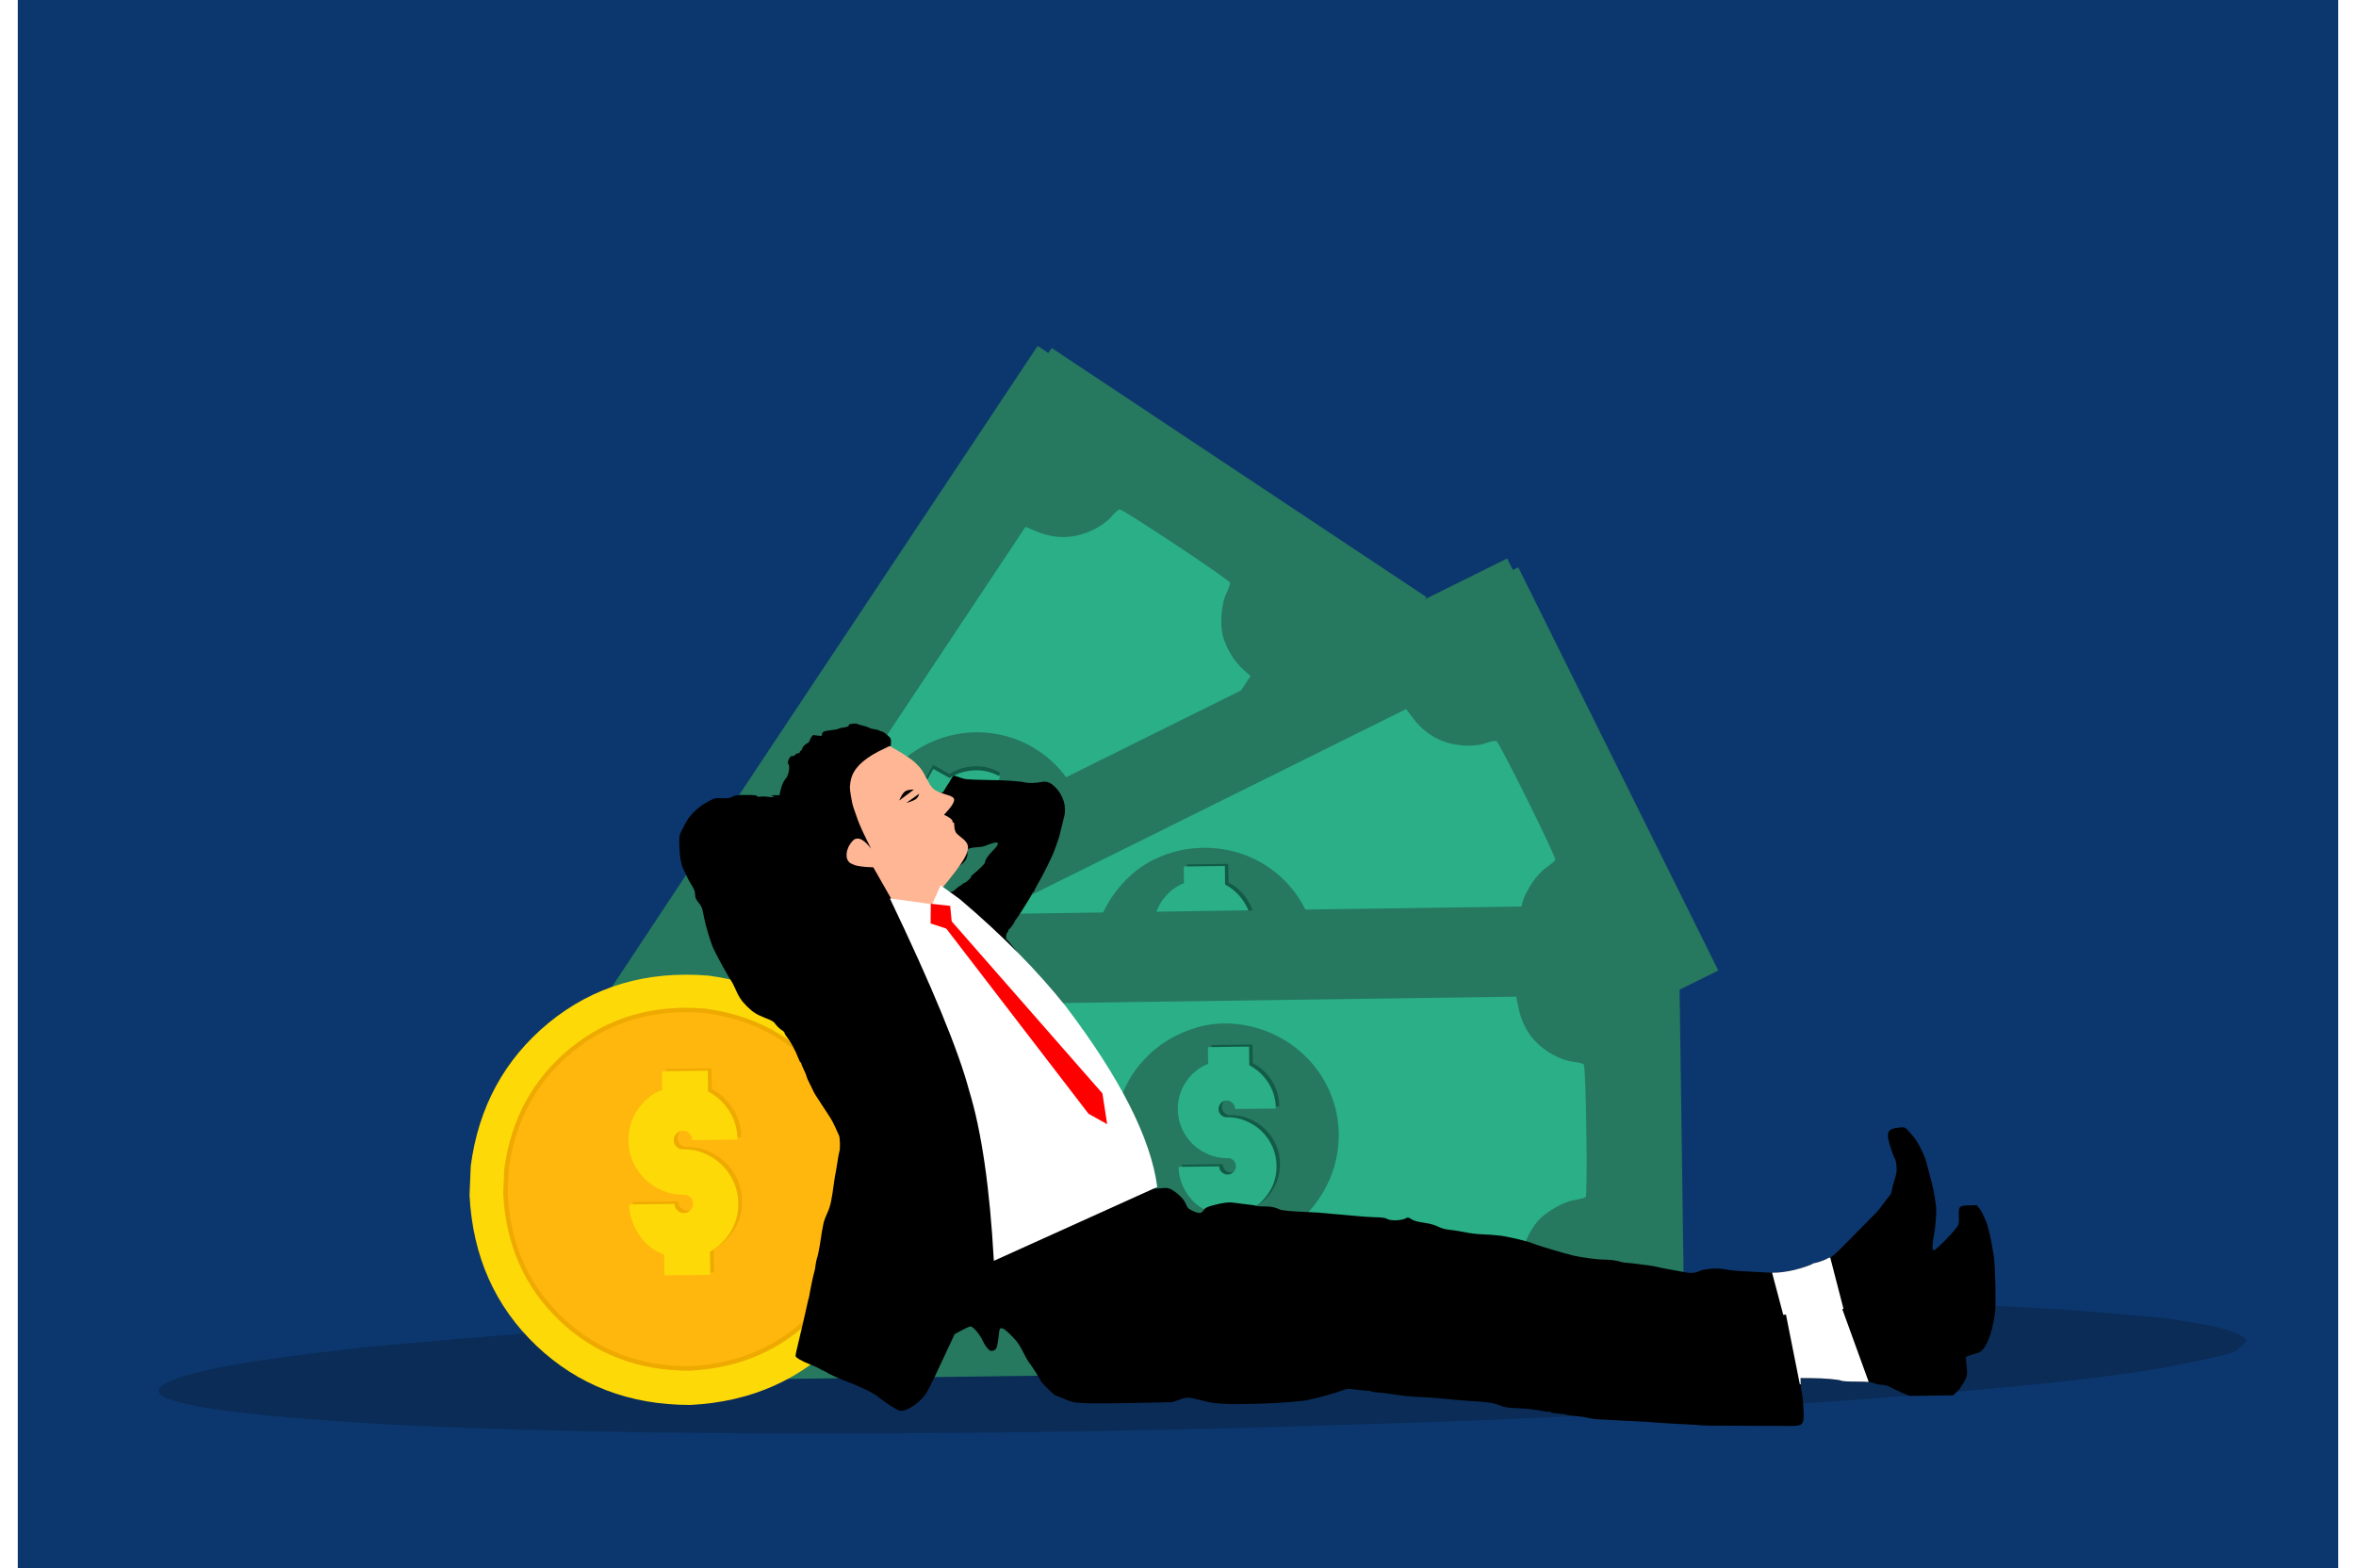 <?xml version="1.0" encoding="utf-8"?>
<svg xmlns="http://www.w3.org/2000/svg" xmlns:xlink="http://www.w3.org/1999/xlink" version= "1.1" width="640px" height="426px" viewBox="-600 64 1920 1300">
<rect x="-600" y="64" width="1920" height="1300" fill="#333333" stroke="none"/>
<g id="layer1">
<g style="fill:#0c376e; fill-opacity:1.0; stroke-linejoin: miter">
<path d="M-600.001,62.206C-600.477,62.206,-600.933,62.395,-601.269,62.731C-601.606,63.067,-601.794,63.523,-601.794,63.999L-601.793,1364C-601.793,1364.991,-600.99,1365.794,-600.0,1365.794L1320.001,1365.795C1320.477,1365.795,1320.933,1365.606,1321.269,1365.269C1321.605,1364.933,1321.794,1364.477,1321.794,1364.001L1321.793,64C1321.793,63.01,1320.991,62.207,1320.0,62.207L-600.001,62.206 Z"/>
</g>
</g>
<g id="layer2">
<g style="fill:rgb(0,0,0); fill-opacity:0.208; stroke-linejoin: miter">
<path d="M1245.942,1175.838L1238.209,1183.14Q1238.709,1185.786,1177.043,1197.97Q1148.633,1202.782,1109.53,1207.421Q1031.324,1216.698,910.343,1225.28Q788.523,1233.877,647.384,1239.9Q615.117,1241.808,424.807,1247.488Q346.992,1249.535,264.347,1250.938Q106.589,1253.138,-23.16,1252.086L-86.283,1251.357Q-147.656,1250.425,-202.027,1248.68Q-256.397,1246.935,-303.765,1244.377Q-515.31,1231.587,-479.985,1211.593Q-464.485,1201.687,-402.549,1192.169Q-371.581,1187.409,-329.004,1182.747Q-314.285,1180.297,-176.525,1169.092Q52.454,1151.948,379.318,1143.755Q542.762,1140.159,681.867,1139.949Q751.42,1139.844,814.888,1140.586Q850.425,1140.428,991.602,1144.716Q1045.943,1146.728,1088.693,1149.382Q1185.424,1156.581,1190.86,1158.792Q1241.584,1166.029,1245.942,1175.838"/>
</g>
<g style="fill:rgb(146,159,168); fill-opacity:1.0; stroke-linejoin: miter">
<path d="M-81.118,1123.245L-105.773,1078.178L-130.428,1033.11Q-92.991,1012.629,-55.554,992.146Q-30.898,1037.215,-6.243,1082.282L-81.118,1123.245"/>
</g>
<g style="fill:rgb(38,120,95); fill-opacity:1.0; stroke-linejoin: miter">
<path d="M-150.499,964.364C-154.402,970.387,-156.461,973.635,-156.421,973.739C-155.968,974.401,-86.315,1020.89,-1.449,1077.123L152.766,1179.458L359.48,869.307L566.058,559.075L410.68,455.786L255.294,352.495L49.208,662.518C-47.137,807.449,-128.413,930.299,-150.499,964.364 Z M-23.001,905.961L111.106,704.207L245.223,502.456L-23.001,905.961 Z M282.489,816.148C282.422,816.25,282.357,816.35,282.286,816.454C282.221,816.553,282.159,816.657,282.092,816.761 Z M163.871,1029.289L431.844,626.156L297.821,827.783L163.871,1029.289 Z"/>
</g>
<g style="fill:rgb(38,120,95); fill-opacity:1.0; stroke-linejoin: miter">
<path d="M-168.081,972.022C-167.624,972.681,-97.973,1019.164,-13.103,1075.399L141.114,1177.734L347.825,867.585L554.406,557.353L399.027,454.066L243.647,350.776L37.558,660.793C-75.813,831.339,-168.326,971.314,-168.081,972.022 Z M241.688,504.158C258.302,511.26,273.951,510.904,290.127,503.02C296.004,500.113,301.169,496.381,304.691,492.448C307.543,488.958,310.767,486.271,311.632,486.31C314.993,486.384,402.999,544.892,403.255,547.206C403.249,548.282,401.891,552.213,400.157,555.902C395.857,564.518,394.596,581.787,397.373,591.882C400.414,602.146,406.846,612.698,414.185,619.187L420.191,624.434L286.172,826.065L152.223,1027.565L142.947,1023.726C137.892,1021.615,131.021,1019.557,127.707,1019.154C112.175,1017.43,91.612,1024.379,82.057,1034.696C79.871,1037.18,76.939,1040.245,75.571,1041.492L73.174,1044.02L27.183,1013.444C-24.28,979.235,-19.801,983.826,-14.062,971.684C-10.019,962.908,-9.008,950.86,-11.336,939.272C-13.839,926.853,-22.719,912.17,-31.045,906.629L-34.647,904.234L99.461,702.483L233.577,500.736L241.688,504.158 Z"/>
</g>
<g style="fill:rgb(38,120,95); fill-opacity:1.0; stroke-linejoin: miter">
<path d="M107.44,727.147C100.794,742.796,98.418,762.02,101.132,778.698C103.844,794.844,108.91,806.631,118.783,820.359C125.548,829.878,127.496,831.531,141.792,841.036C155.713,850.292,158.575,851.648,168.968,854.08C191.491,859.557,213.352,857.414,232.711,848.241C269.365,830.842,291.209,789.621,284.784,750.224C277.23,704.154,239.145,671.121,193.274,671.102C156.54,671.064,121.637,693.921,107.44,727.147 Z"/>
</g>
<g style="fill:rgb(42,175,134); fill-opacity:1.0; stroke-linejoin: miter">
<path d="M114.986,713.206C131.94,687.693,161.945,671.074,193.274,671.102C239.145,671.121,277.23,704.154,284.784,750.224C288.51,773.089,282.727,796.569,270.041,815.643C260.87,829.439,248.091,840.937,232.711,848.241C213.352,857.414,191.491,859.557,168.968,854.08C158.575,851.648,155.713,850.292,141.792,841.036C127.496,831.531,125.548,829.878,118.783,820.359C108.91,806.631,103.844,794.844,101.132,778.698C98.418,762.02,100.794,742.796,107.44,727.147C109.529,722.261,112.069,717.603,114.986,713.206 Z M-34.647,904.234L-31.045,906.629C-22.719,912.17,-13.839,926.853,-11.336,939.272C-9.008,950.86,-10.019,962.908,-14.062,971.684C-19.801,983.826,-24.28,979.235,27.183,1013.444L73.174,1044.02L75.571,1041.492C76.939,1040.245,79.871,1037.18,82.057,1034.696C91.612,1024.379,112.175,1017.43,127.707,1019.154C131.021,1019.557,137.892,1021.615,142.947,1023.726L152.223,1027.565L420.191,624.434L414.185,619.187C406.846,612.698,400.414,602.146,397.373,591.882C394.596,581.787,395.857,564.518,400.157,555.902C401.891,552.213,403.249,548.282,403.255,547.206C402.999,544.892,314.993,486.384,311.632,486.31C310.767,486.271,307.543,488.958,304.691,492.448C301.169,496.381,296.004,500.113,290.127,503.02C273.951,510.904,258.302,511.26,241.688,504.158L233.577,500.736 Z"/>
</g>
<g style="fill:rgb(18,91,69); fill-opacity:1.0; stroke-linejoin: miter">
<path d="M140.392,727.907L152.263,734.565Q150.773,746.774,156.154,757.944Q161.534,769.116,172.874,775.476Q180.139,779.551,188.284,780.393Q196.253,781.136,203.721,779.035Q211.188,776.934,217.7,771.968Q224.112,767.181,228.188,759.916L228.784,758.852Q230.331,756.925,232.721,756.402Q235.11,755.879,237.413,757.171Q239.894,758.562,240.672,761.328Q241.45,764.094,240.059,766.574Q238.667,769.054,235.901,769.833Q233.136,770.611,230.655,769.219L214.158,798.632Q219.828,801.812,225.96,802.923Q231.816,804.111,237.935,803.583Q243.777,803.133,249.43,800.946Q254.905,798.66,259.635,794.792L273.103,802.346L289.798,772.578L274.738,764.131Q274.901,753.042,269.456,743.232Q264.187,733.523,253.911,727.758Q246.646,723.684,238.5,722.841Q230.531,722.098,223.064,724.199Q215.597,726.299,209.086,731.265Q202.673,736.054,198.597,743.319L198.002,744.382Q196.455,746.309,193.888,746.733Q191.497,747.256,189.372,746.063Q186.892,744.671,185.935,741.807Q185.158,739.041,186.549,736.56Q187.94,734.08,190.883,733.401Q193.65,732.624,196.129,734.014L212.627,704.602Q202.35,698.837,191.141,699.306Q179.931,699.772,170.554,705.693L157.087,698.14 Z"/>
</g>
<g style="fill:rgb(42,175,134); fill-opacity:1.0; stroke-linejoin: miter">
<path d="M140.482,731.234L152.352,737.894Q150.863,750.101,156.243,761.272Q161.624,772.443,172.964,778.804Q180.228,782.878,188.375,783.72Q196.343,784.463,203.81,782.363Q211.277,780.261,217.789,775.296Q224.202,770.508,228.277,763.243L228.874,762.179Q230.421,760.253,232.811,759.73Q235.199,759.206,237.504,760.499Q239.984,761.889,240.762,764.655Q241.539,767.421,240.148,769.902Q238.757,772.382,235.991,773.161Q233.226,773.938,230.744,772.546L214.248,801.96Q219.917,805.14,226.049,806.251Q231.906,807.439,238.025,806.911Q243.867,806.461,249.52,804.274Q254.994,801.988,259.726,798.12L273.192,805.673L289.888,775.906L274.828,767.458Q274.991,756.369,269.545,746.56Q264.278,736.851,254,731.085Q246.736,727.012,238.59,726.169Q230.621,725.425,223.155,727.527Q215.686,729.628,209.175,734.593Q202.762,739.382,198.687,746.646L198.091,747.71Q196.545,749.637,193.978,750.061Q191.588,750.583,189.462,749.391Q186.981,748.0,186.026,745.134Q185.247,742.368,186.639,739.888Q188.029,737.407,190.973,736.729Q193.739,735.951,196.22,737.342L212.717,707.929Q202.44,702.165,191.23,702.633Q180.02,703.1,170.643,709.021L157.177,701.467 Z"/>
</g>
<g style="fill:rgb(38,120,95); fill-opacity:1.0; stroke-linejoin: miter">
<path d="M-15.301,861.303C-21.692,864.569,-25.101,866.353,-25.117,866.463C-25.056,867.263,12.02,942.35,57.4,1033.482L139.787,1199.215L473.882,1033.973L807.898,868.595L724.981,701.455L642.057,534.309L308.572,699.753C152.67,777.093,20.857,842.846,-15.301,861.303 Z M124.315,874.476L341.333,766.805L558.356,659.143L124.315,874.476 Z M433.784,949.441C433.675,949.495,433.569,949.55,433.455,949.604C433.349,949.658,433.243,949.717,433.135,949.773 Z M224.487,1074.717L658.124,859.581L441.245,967.182L224.487,1074.717 Z"/>
</g>
<g style="fill:rgb(38,120,95); fill-opacity:1.0; stroke-linejoin: miter">
<path d="M-34.356,859.146C-34.291,859.945,2.787,935.026,48.169,1026.163L130.558,1191.896L464.649,1026.657L798.667,861.277L715.749,694.139L632.83,526.997L299.345,692.434C115.89,783.445,-34.215,858.411,-34.356,859.146 Z M554.443,658.85C565.28,673.307,579.011,680.822,596.962,682.084C603.505,682.504,609.844,681.854,614.86,680.209C619.076,678.613,623.211,677.898,623.942,678.364C626.813,680.109,673.775,774.781,672.84,776.915C672.298,777.842,669.154,780.568,665.809,782.896C657.777,788.208,648.051,802.532,645.407,812.663C642.909,823.074,643.204,835.427,646.316,844.715L648.894,852.264L432.015,959.871L215.262,1067.401L209.149,1059.437C205.825,1055.082,200.905,1049.865,198.237,1047.859C185.647,1038.6,164.366,1034.336,150.932,1038.493C147.797,1039.551,143.724,1040.739,141.916,1041.136L138.577,1042.126L114.036,992.652C86.571,937.293,88.155,943.509,99.198,935.863C107.084,930.284,113.986,920.356,117.762,909.157C121.804,897.149,121.456,879.995,117.016,871.032L115.093,867.157L332.111,759.491L549.13,651.83L554.443,658.85 Z"/>
</g>
<g style="fill:rgb(38,120,95); fill-opacity:1.0; stroke-linejoin: miter">
<path d="M326.689,784.84C313.108,795.07,301.438,810.53,295.45,826.33C289.727,841.669,288.219,854.409,289.906,871.235C291.004,882.86,291.863,885.266,299.493,900.645C306.922,915.622,308.722,918.228,316.506,925.53C333.274,941.536,353.275,950.61,374.628,952.346C415.072,955.604,454.598,930.828,468.734,893.496C485.226,849.821,468.761,802.173,429.045,779.22C397.252,760.821,355.596,763.163,326.689,784.84 Z"/>
</g>
<g style="fill:rgb(42,175,134); fill-opacity:1.0; stroke-linejoin: miter">
<path d="M340.193,776.54C367.632,762.921,401.927,763.531,429.045,779.22C468.761,802.173,485.226,849.821,468.734,893.496C460.528,915.161,443.781,932.603,423.256,942.779C408.417,950.142,391.601,953.711,374.628,952.346C353.275,950.61,333.274,941.536,316.506,925.53C308.722,918.228,306.922,915.622,299.493,900.645C291.863,885.266,291.004,882.86,289.906,871.235C288.219,854.409,289.727,841.669,295.45,826.33C301.438,810.53,313.108,795.07,326.689,784.84C330.94,781.653,335.469,778.888,340.193,776.54 Z M115.093,867.157L117.016,871.032C121.456,879.995,121.804,897.149,117.762,909.157C113.986,920.356,107.084,930.284,99.198,935.863C88.155,943.509,86.571,937.293,114.036,992.652L138.577,1042.126L141.916,1041.136C143.724,1040.739,147.797,1039.551,150.932,1038.493C164.366,1034.336,185.647,1038.6,198.237,1047.859C200.905,1049.865,205.825,1055.082,209.149,1059.437L215.262,1067.401L648.894,852.264L646.316,844.715C643.204,835.427,642.909,823.074,645.407,812.663C648.051,802.532,657.777,788.208,665.809,782.896C669.154,780.568,672.298,777.842,672.84,776.915C673.775,774.781,626.813,680.109,623.942,678.364C623.211,677.898,619.076,678.613,614.86,680.209C609.844,681.854,603.505,682.504,596.962,682.084C579.011,680.822,565.28,673.307,554.443,658.85L549.13,651.83 Z"/>
</g>
<g style="fill:rgb(18,91,69); fill-opacity:1.0; stroke-linejoin: miter">
<path d="M367.57,780.617L367.739,794.228Q356.421,799.042,349.437,809.287Q342.453,819.531,342.615,832.533Q342.719,840.861,346.061,848.337Q349.403,855.609,354.956,861.026Q360.508,866.443,368.065,869.6Q375.419,872.759,383.748,872.655L384.967,872.642Q387.41,873.016,389.057,874.824Q390.705,876.632,390.738,879.273Q390.773,882.117,388.766,884.173Q386.76,886.23,383.916,886.265Q381.073,886.301,379.016,884.294Q376.959,882.288,376.924,879.444L343.203,879.864Q343.283,886.364,345.389,892.231Q347.288,897.896,350.803,902.931Q354.115,907.765,358.835,911.567Q363.551,915.166,369.267,917.33L369.46,932.768L403.587,932.344L403.372,915.077Q413.057,909.674,418.829,900.053Q424.604,890.635,424.458,878.853Q424.355,870.525,421.011,863.049Q417.671,855.776,412.117,850.36Q406.565,844.944,399.007,841.787Q391.653,838.628,383.325,838.73L382.106,838.747Q379.664,838.37,378.014,836.359Q376.365,834.551,376.336,832.113Q376.3,829.27,378.304,827.01Q380.311,824.953,383.155,824.918Q385.997,824.883,388.057,827.092Q390.113,829.098,390.149,831.942L423.87,831.523Q423.723,819.741,417.714,810.267Q411.704,800.792,401.888,795.632L401.696,780.193 Z"/>
</g>
<g style="fill:rgb(42,175,134); fill-opacity:1.0; stroke-linejoin: miter">
<path d="M364.732,782.359L364.901,795.969Q353.583,800.783,346.6,811.028Q339.617,821.273,339.778,834.274Q339.882,842.603,343.225,850.079Q346.566,857.351,352.118,862.767Q357.671,868.185,365.228,871.341Q372.582,874.501,380.91,874.396L382.13,874.382Q384.572,874.758,386.22,876.565Q387.867,878.373,387.901,881.014Q387.936,883.858,385.929,885.915Q383.923,887.971,381.079,888.007Q378.235,888.041,376.179,886.037Q374.122,884.03,374.087,881.187L340.367,881.606Q340.447,888.106,342.551,893.971Q344.45,899.637,347.967,904.673Q351.277,909.507,355.998,913.309Q360.715,916.907,366.431,919.071L366.622,934.509L400.75,934.087L400.536,916.818Q410.219,911.415,415.993,901.795Q421.767,892.378,421.621,880.595Q421.518,872.267,418.174,864.791Q414.833,857.518,409.279,852.101Q403.728,846.685,396.17,843.528Q388.818,840.37,380.488,840.473L379.269,840.489Q376.828,840.112,375.177,838.101Q373.529,836.292,373.499,833.855Q373.464,831.012,375.467,828.751Q377.474,826.694,380.317,826.659Q383.161,826.624,385.219,828.833Q387.277,830.839,387.312,833.684L421.034,833.265Q420.887,821.482,414.877,812.008Q408.868,802.534,399.051,797.373L398.86,781.935 Z"/>
</g>
<g style="fill:rgb(38,120,95); fill-opacity:1.0; stroke-linejoin: miter">
<path d="M40.851,835.456C33.677,835.641,29.833,835.779,29.77,835.871C29.479,836.619,30.496,920.356,32.074,1022.148L34.814,1207.21L407.509,1202.44L780.189,1197.515L777.578,1010.955L774.963,824.39L402.733,829.603C228.719,832.038,81.435,834.423,40.851,835.456 Z M161.092,907.627L403.326,904.228L645.563,900.84L161.092,907.627 Z M407.848,1108.881C407.725,1108.883,407.606,1108.887,407.48,1108.886C407.362,1108.889,407.241,1108.896,407.117,1108.899 Z M164.971,1131.494L648.994,1124.709L406.916,1128.106L164.971,1131.494 Z"/>
</g>
<g style="fill:rgb(38,120,95); fill-opacity:1.0; stroke-linejoin: miter">
<path d="M24.596,825.281C24.31,826.03,25.331,909.762,26.908,1011.56L29.65,1196.622L402.342,1191.853L775.025,1186.928L772.41,1000.37L769.799,813.811L397.572,819.017C192.802,821.884,25.041,824.679,24.596,825.281 Z M642.161,898.885C645.691,916.605,654.83,929.313,670.477,938.202C676.197,941.407,682.195,943.558,687.43,944.242C691.921,944.621,695.96,945.762,696.417,946.498C698.254,949.312,699.729,1054.982,697.965,1056.502C697.074,1057.105,693.062,1058.206,689.039,1058.86C679.501,1060.183,664.542,1068.902,657.784,1076.899C651.035,1085.21,645.968,1096.481,644.763,1106.201L643.828,1114.122L401.747,1117.525L159.811,1120.911L157.736,1111.088C156.621,1105.726,154.434,1098.895,152.894,1095.933C145.537,1082.145,128.183,1069.11,114.27,1067.057C110.987,1066.659,106.801,1065.972,104.998,1065.548L101.558,1064.999L100.788,1009.778C99.921,947.988,98.665,954.277,111.927,952.149C121.45,950.524,131.962,944.55,140.206,936.079C149.036,926.993,156.131,911.37,155.995,901.37L155.934,897.044L398.168,893.648L640.399,890.26L642.161,898.885 Z"/>
</g>
<g style="fill:rgb(38,120,95); fill-opacity:1.0; stroke-linejoin: miter">
<path d="M382.33,914.171C365.664,917.534,348.462,926.438,336.239,938.104C324.453,949.467,317.591,960.308,311.846,976.212C307.817,987.172,307.554,989.714,307.794,1006.88C308.027,1023.595,308.524,1026.722,312.391,1036.671C320.605,1058.347,334.727,1075.17,353.237,1085.956C388.308,1106.36,434.658,1101.082,463.526,1073.514C497.264,1041.243,502.988,991.156,477.079,953.303C456.346,922.978,417.763,907.102,382.33,914.171 Z"/>
</g>
<g style="fill:rgb(42,175,134); fill-opacity:1.0; stroke-linejoin: miter">
<path d="M398.095,912.515C428.725,912.082,459.393,927.442,477.079,953.303C502.988,991.156,497.264,1041.243,463.526,1073.514C446.772,1089.511,424.133,1098.012,401.228,1098.328C384.663,1098.559,367.954,1094.515,353.237,1085.956C334.727,1075.17,320.605,1058.347,312.391,1036.671C308.524,1026.722,308.027,1023.595,307.794,1006.88C307.554,989.714,307.817,987.172,311.846,976.212C317.591,960.308,324.453,949.467,336.239,938.104C348.462,926.438,365.664,917.534,382.33,914.171C387.541,913.131,392.819,912.594,398.095,912.515 Z M155.934,897.044L155.995,901.37C156.131,911.37,149.036,926.993,140.206,936.079C131.962,944.55,121.45,950.524,111.927,952.149C98.665,954.277,99.921,947.988,100.788,1009.778L101.558,1064.999L104.998,1065.548C106.801,1065.972,110.987,1066.659,114.27,1067.057C128.183,1069.11,145.537,1082.145,152.894,1095.933C154.434,1098.895,156.621,1105.726,157.736,1111.088L159.811,1120.911L643.828,1114.122L644.763,1106.201C645.968,1096.481,651.035,1085.21,657.784,1076.899C664.542,1068.902,679.501,1060.183,689.039,1058.86C693.062,1058.206,697.074,1057.105,697.965,1056.502C699.729,1054.982,698.254,949.312,696.417,946.498C695.96,945.762,691.921,944.621,687.43,944.242C682.195,943.558,676.197,941.407,670.477,938.202C654.83,929.313,645.691,916.605,642.161,898.885L640.399,890.26 Z"/>
</g>
<g style="fill:rgb(18,91,69); fill-opacity:1.0; stroke-linejoin: miter">
<path d="M387.639,930.366L387.809,943.976Q376.491,948.79,369.507,959.036Q362.524,969.281,362.686,982.282Q362.79,990.61,366.132,998.087Q369.474,1005.359,375.027,1010.775Q380.58,1016.192,388.136,1019.349Q395.489,1022.508,403.817,1022.405L405.036,1022.391Q407.479,1022.766,409.128,1024.574Q410.775,1026.382,410.808,1029.023Q410.843,1031.867,408.837,1033.922Q406.831,1035.98,403.987,1036.015Q401.143,1036.051,399.086,1034.044Q397.029,1032.038,396.994,1029.194L363.274,1029.614Q363.354,1036.114,365.458,1041.978Q367.357,1047.645,370.873,1052.68Q374.186,1057.515,378.905,1061.316Q383.623,1064.914,389.338,1067.079L389.531,1082.517L423.657,1082.094L423.442,1064.826Q433.128,1059.423,438.9,1049.803Q444.675,1040.386,444.529,1028.603Q444.425,1020.275,441.082,1012.799Q437.74,1005.527,432.188,1000.109Q426.634,994.693,419.079,991.537Q411.724,988.377,403.396,988.481L402.177,988.496Q399.735,988.12,398.084,986.109Q396.437,984.301,396.407,981.863Q396.371,979.019,398.374,976.759Q400.381,974.701,403.224,974.667Q406.069,974.631,408.128,976.841Q410.184,978.846,410.22,981.691L443.941,981.273Q443.795,969.49,437.785,960.015Q431.775,950.541,421.959,945.381L421.767,929.943 Z"/>
</g>
<g style="fill:rgb(42,175,134); fill-opacity:1.0; stroke-linejoin: miter">
<path d="M384.803,932.108L384.972,945.718Q373.654,950.532,366.67,960.777Q359.687,971.023,359.849,984.023Q359.953,992.352,363.295,999.828Q366.637,1007.101,372.19,1012.517Q377.743,1017.934,385.299,1021.091Q392.653,1024.25,400.98,1024.147L402.2,1024.133Q404.642,1024.508,406.29,1026.315Q407.938,1028.123,407.97,1030.764Q408.006,1033.608,405.999,1035.665Q403.993,1037.721,401.15,1037.757Q398.306,1037.792,396.25,1035.786Q394.193,1033.78,394.158,1030.935L360.437,1031.355Q360.517,1037.855,362.622,1043.721Q364.52,1049.386,368.038,1054.422Q371.348,1059.256,376.069,1063.058Q380.786,1066.656,386.501,1068.82L386.693,1084.259L420.82,1083.835L420.606,1066.568Q430.291,1061.165,436.064,1051.545Q441.839,1042.127,441.691,1030.345Q441.589,1022.017,438.245,1014.54Q434.904,1007.267,429.351,1001.851Q423.798,996.434,416.242,993.278Q408.887,990.118,400.559,990.222L399.34,990.239Q396.897,989.861,395.248,987.851Q393.6,986.042,393.57,983.604Q393.534,980.76,395.537,978.501Q397.543,976.444,400.387,976.408Q403.232,976.372,405.291,978.582Q407.347,980.588,407.383,983.433L441.103,983.014Q440.958,971.232,434.948,961.757Q428.938,952.283,419.123,947.123L418.929,931.683 Z"/>
</g>
<g style="fill:rgb(253,217,8); fill-opacity:1.0; stroke-linejoin: miter">
<path d="M-227.294,1054.927L-226.293,1030.667Q-216.604,957.178,-161.538,911.845Q-106.082,866.531,-29.18,872.834Q44.31,882.522,89.645,937.586Q104.174,955.39,113.832,976.58L122.051,998.407Q128.943,1020.977,129.651,1045.688Q129.699,1121.58,80.641,1173.244Q31.582,1224.906,-44.208,1228.783Q-120.098,1228.829,-171.76,1179.773Q-223.421,1130.717,-227.294,1054.927 Z"/>
</g>
<g style="fill:rgb(238,170,1); fill-opacity:1.0; stroke-linejoin: miter">
<path d="M-199.37,1053.753L-198.521,1033.291Q-190.347,971.303,-143.902,933.062Q-97.124,894.844,-32.257,900.159Q29.728,908.331,67.969,954.781Q80.222,969.798,88.368,987.669L95.303,1006.081Q101.115,1025.116,101.715,1045.963Q101.754,1109.977,60.374,1153.553Q18.995,1197.133,-44.937,1200.402Q-108.948,1200.441,-152.523,1159.063Q-196.099,1117.682,-199.37,1053.753 Z"/>
</g>
<g style="fill:rgb(255,183,13); fill-opacity:1.0; stroke-linejoin: miter">
<path d="M-195.691,1053.601L-194.863,1033.638Q-186.889,973.166,-141.578,935.859Q-95.943,898.574,-32.662,903.76Q27.808,911.733,65.114,957.047Q77.069,971.698,85.015,989.131L91.781,1007.094Q97.451,1025.664,98.035,1046Q98.074,1108.451,57.705,1150.962Q17.337,1193.476,-45.032,1196.666Q-107.479,1196.703,-149.989,1156.336Q-192.5,1115.967,-195.691,1053.601 Z"/>
</g>
<g style="fill:rgb(238,170,1); fill-opacity:1.0; stroke-linejoin: miter">
<path d="M-64.624,950.166L-64.439,965.306Q-77.03,970.659,-84.801,982.055Q-92.572,993.449,-92.395,1007.912Q-92.282,1017.177,-88.564,1025.494Q-84.85,1033.585,-78.674,1039.612Q-72.498,1045.639,-64.093,1049.152Q-55.914,1052.668,-46.649,1052.555L-45.293,1052.539Q-42.576,1052.958,-40.744,1054.969Q-38.911,1056.981,-38.875,1059.919Q-38.836,1063.082,-41.069,1065.369Q-43.301,1067.657,-46.464,1067.695Q-49.628,1067.734,-51.916,1065.502Q-54.202,1063.27,-54.242,1060.107L-91.751,1060.565Q-91.663,1067.795,-89.323,1074.321Q-87.212,1080.623,-83.302,1086.226Q-79.621,1091.606,-74.371,1095.836Q-69.124,1099.84,-62.767,1102.248L-62.556,1119.422L-24.594,1118.961L-24.828,1099.751Q-14.054,1093.743,-7.63,1083.042Q-1.204,1072.567,-1.364,1059.461Q-1.476,1050.196,-5.194,1041.878Q-8.909,1033.787,-15.085,1027.762Q-21.261,1021.734,-29.666,1018.221Q-37.845,1014.705,-47.109,1014.817L-48.466,1014.835Q-51.183,1014.415,-53.018,1012.177Q-54.85,1010.165,-54.883,1007.453Q-54.922,1004.289,-52.693,1001.775Q-50.46,999.489,-47.298,999.451Q-44.134,999.413,-41.844,1001.87Q-39.557,1004.102,-39.518,1007.267L-2.007,1006.81Q-2.166,993.701,-8.851,983.162Q-15.533,972.619,-26.451,966.876L-26.66,949.702 Z"/>
</g>
<g style="fill:rgb(253,217,8); fill-opacity:1.0; stroke-linejoin: miter">
<path d="M-67.78,952.103L-67.596,967.244Q-80.186,972.596,-87.957,983.99Q-95.728,995.386,-95.552,1009.849Q-95.439,1019.113,-91.721,1027.431Q-88.005,1035.522,-81.83,1041.547Q-75.655,1047.575,-67.249,1051.087Q-59.071,1054.605,-49.805,1054.492L-48.45,1054.476Q-45.732,1054.894,-43.899,1056.905Q-42.068,1058.918,-42.031,1061.854Q-41.993,1065.019,-44.225,1067.306Q-46.457,1069.593,-49.621,1069.631Q-52.784,1069.67,-55.071,1067.439Q-57.359,1065.207,-57.397,1062.042L-94.909,1062.502Q-94.82,1069.732,-92.48,1076.257Q-90.369,1082.56,-86.458,1088.163Q-82.777,1093.542,-77.527,1097.772Q-72.28,1101.776,-65.922,1104.185L-65.712,1121.358L-27.75,1120.897L-27.984,1101.688Q-17.21,1095.679,-10.787,1084.979Q-4.36,1074.503,-4.52,1061.397Q-4.632,1052.133,-8.351,1043.816Q-12.065,1035.724,-18.241,1029.698Q-24.417,1023.671,-32.823,1020.157Q-41.001,1016.641,-50.266,1016.755L-51.623,1016.771Q-54.34,1016.351,-56.174,1014.113Q-58.007,1012.102,-58.04,1009.39Q-58.079,1006.227,-55.85,1003.713Q-53.617,1001.426,-50.453,1001.387Q-47.291,1001.349,-45.001,1003.807Q-42.713,1006.038,-42.674,1009.203L-5.163,1008.746Q-5.323,995.638,-12.006,985.098Q-18.689,974.556,-29.607,968.813L-29.817,951.639 Z"/>
</g>
<g>
<g style="fill:rgb(0,0,0); fill-opacity:1.0; stroke-linejoin: miter">
<path d="M93.981,664.163C94.195,664.366,96.222,664.944,98.458,665.516C100.692,666.019,103.212,666.862,104.058,667.398C104.833,667.866,106.999,668.44,108.741,668.677C110.552,668.912,112.229,669.359,112.446,669.701C112.662,670.043,113.363,670.304,114.126,670.286C114.82,670.27,116.864,671.541,118.777,673.163C122.039,676.003,122.113,676.21,122.058,679.753C122.034,681.698,121.67,683.929,121.27,684.633C120.269,686.392,121.072,688.04,123.314,688.89C125.624,689.669,132.035,693.546,132.048,694.101C132.055,694.379,133.464,695.249,135.222,696.179C136.98,697.111,138.391,698.049,138.398,698.327C138.406,698.674,138.966,698.869,139.66,698.853C141.534,698.809,144.754,702.83,144.813,705.329C144.828,705.954,145.483,707.258,146.2,708.213C146.985,709.097,148.016,711.573,148.552,713.714C149.699,718.201,150.973,719.212,156.757,720.048C158.986,720.343,161.774,720.764,162.959,720.944C164.98,721.244,165.252,721.029,166.984,717.863C168.052,716.033,169.053,714.342,169.326,714.128C169.599,713.913,170.602,712.292,171.599,710.393C172.598,708.564,173.744,707.079,174.091,707.071C174.646,707.058,176.185,707.507,182.416,709.652C183.885,710.104,190.977,710.493,200.494,710.616C216.333,710.799,228.712,711.549,233.183,712.694C236.186,713.387,242.224,713.245,246.232,712.387C250.93,711.373,254.082,712.48,258.134,716.482C264.962,723.335,267.822,732.713,265.59,741.168C265.083,743.194,264.128,746.897,263.562,749.411C262.305,754.996,260.766,760.449,259.977,762.343C259.718,763.113,258.802,765.495,258.087,767.596C255.744,774.248,248.386,789.144,243.374,797.526C241.972,799.92,240.845,802.169,240.856,802.655C240.866,803.071,240.527,803.427,240.18,803.435C239.764,803.445,239.493,803.729,239.501,804.076C239.522,804.978,227.679,824.077,225.58,826.349C225.176,826.913,224.773,827.479,224.778,827.687C224.796,828.45,220.493,834.455,219.937,834.468C219.66,834.474,219.392,834.897,219.405,835.452C219.417,835.938,218.95,836.783,218.406,837.282C217.386,838.208,217.073,842.591,218.055,842.985C218.334,843.048,220.189,845.156,222.122,847.611C224.122,849.995,226.055,852.449,226.556,853.062C226.985,853.608,229.204,856.403,231.353,859.2C233.572,861.995,235.579,864.656,235.865,864.996C240.368,870.446,242.238,873.18,242.976,875.038C243.201,875.727,243.7,876.271,244.047,876.263C244.394,876.255,244.683,876.734,244.696,877.289C244.709,877.845,244.998,878.323,245.345,878.315C245.692,878.307,246.264,878.988,246.561,879.815C246.86,880.71,247.227,881.535,247.509,881.737C248.076,882.21,250.677,886.524,253.437,891.667C254.602,893.931,256.269,896.879,257.132,898.177C258.865,900.984,263.077,908.802,269.263,920.809C274.28,930.414,278.481,937.746,279.908,939.379C280.477,939.921,280.916,940.883,280.931,941.508C280.944,942.063,281.669,943.365,282.594,944.316C283.451,945.337,284.816,947.25,285.614,948.689C286.342,950.131,287.711,952.251,288.643,953.479C289.573,954.638,290.298,955.94,290.306,956.288C290.316,956.704,290.604,957.114,290.954,957.245C291.303,957.306,292.165,958.535,292.89,959.838C295.062,963.606,302.905,975.228,308.577,983.081C311.95,987.724,314.588,990.648,316.204,991.443C319.648,993.168,321.577,995.483,322.847,999.273C323.45,1001.273,324.964,1003.668,326.6,1005.296C329.871,1008.552,333.572,1015.34,334.948,1020.656C335.56,1023.072,336.043,1028.824,336.15,1036.322L336.431,1048.261L338.114,1048.985C339.167,1049.446,341.877,1049.521,345.48,1049.159C350.467,1048.625,351.581,1048.737,354.109,1049.928C358.465,1052.048,364.5,1057.67,365.968,1061.038C368.094,1065.78,368.167,1065.917,372.17,1067.837C376.947,1070.155,379.378,1070.167,380.851,1067.841C382.255,1065.516,383.901,1064.644,389.008,1063.274C398.05,1060.908,402.206,1060.463,407.155,1061.25C409.733,1061.605,414.4,1062.19,417.464,1062.534C420.526,1062.81,423.941,1063.354,425.06,1063.675C426.18,1064.066,429.38,1064.268,432.156,1064.203C436.807,1064.093,440.225,1064.777,444.649,1066.826C446.612,1067.613,454.825,1068.391,467.614,1068.854C473.314,1069.068,480.2,1069.531,482.916,1069.883C485.562,1070.168,491.409,1070.725,495.791,1071.039C500.174,1071.352,505.951,1071.911,508.666,1072.194C511.313,1072.549,517.573,1072.957,522.577,1073.117C529.665,1073.297,532.035,1073.658,533.586,1074.664C536.122,1076.201,544.868,1075.995,548.438,1074.245C550.633,1073.082,550.841,1073.077,553.521,1074.819C555.565,1076.091,558.432,1076.926,563.867,1077.701C569.094,1078.481,572.66,1079.508,575.68,1080.965C578.772,1082.489,581.497,1083.189,585.395,1083.583C588.388,1083.86,593.965,1084.771,597.873,1085.582C601.922,1086.458,608.051,1087.217,612.498,1087.321C616.667,1087.431,623.277,1087.97,627.108,1088.435C634.84,1089.434,650.834,1093.293,654.696,1095.078C657.434,1096.333,681.283,1103.48,687.916,1104.991C694.898,1106.563,708.761,1108.389,713.134,1108.286C717.576,1108.182,724.194,1109.068,727.206,1110.177C728.186,1110.502,730.417,1110.866,732.155,1110.964C733.894,1111.062,737.443,1111.395,740.162,1111.817C742.809,1112.171,747.198,1112.763,749.913,1113.046C752.561,1113.4,755.699,1113.951,756.887,1114.271C758.007,1114.661,762.751,1115.591,767.354,1116.386C771.956,1117.18,777.885,1118.291,780.535,1118.784C785.351,1119.782,789.714,1119.262,792.935,1117.45C793.552,1117.089,796.731,1116.458,799.846,1116.038C805.525,1115.348,810.322,1115.583,816.881,1116.887C818.695,1117.261,824.818,1117.742,830.589,1118.023C836.292,1118.374,844.358,1118.81,848.459,1118.991C856.04,1119.438,862.344,1118.803,870.84,1116.867C876.435,1115.555,885.047,1112.644,885.999,1111.788C886.338,1111.433,887.165,1111.135,887.859,1111.119C889.386,1111.083,897.512,1108.184,898.326,1107.331C898.734,1106.974,899.491,1106.678,900.115,1106.664C901.157,1106.639,902.793,1105.351,909.587,1098.941C910.537,1098.015,916.71,1091.759,923.289,1085.076C929.866,1078.324,936.447,1071.71,937.873,1070.357C939.298,1068.935,942.203,1065.463,944.22,1062.638C946.236,1059.813,948.731,1056.629,949.678,1055.565C950.829,1054.288,951.619,1052.464,951.85,1050.445C952.087,1048.703,952.846,1045.559,953.562,1043.529C954.346,1041.427,955.176,1038.352,955.483,1036.608C956.1,1033.33,955.528,1026.746,954.374,1024.898C953.65,1023.665,951.799,1018.778,950.676,1015.332C946.623,1002.441,947.743,999.914,957.856,998.773C962.635,998.244,962.353,998.042,967.487,1003.755C970.909,1007.494,973.286,1011.119,975.986,1016.681C979.27,1023.409,979.793,1024.994,981.327,1031.139C982.088,1033.968,982.933,1037.421,983.311,1038.731C986.047,1048.737,986.829,1052.468,988.43,1064.445C989.006,1068.251,987.763,1083.281,986.5,1088.658C986.184,1089.985,985.774,1093.189,985.626,1095.762C985.383,1100.213,985.459,1100.489,986.778,1100.457C988.305,1100.422,1001.6,1086.983,1005.434,1081.685C1007.317,1079.071,1007.443,1078.512,1007.301,1072.473C1007.098,1063.867,1007.437,1063.512,1015.835,1063.314L1022.082,1063.172L1024.083,1065.55C1025.868,1067.661,1027.107,1070.132,1029.974,1076.87C1031.888,1081.478,1034.455,1093.155,1036.271,1105.404C1037.518,1114.125,1038.224,1144.109,1037.354,1151.422C1034.906,1171.341,1029.041,1184.743,1022.125,1185.948C1020.811,1186.187,1018.189,1186.943,1016.401,1187.68L1013.028,1188.94L1013.69,1196.425C1014.343,1203.493,1014.287,1204.05,1012.706,1207.698C1011.712,1209.736,1010.513,1211.917,1009.9,1212.417C1009.356,1212.916,1008.886,1213.621,1008.896,1214.038C1008.904,1214.385,1007.486,1216.085,1005.789,1217.722L1002.666,1220.783L984.547,1221.069L966.357,1221.289L959.693,1218.46C956.045,1216.879,951.76,1214.828,950.21,1213.891C948.521,1212.959,946.003,1212.184,943.918,1212.095C940.649,1211.893,938.274,1211.325,934.841,1210.016C934.069,1209.688,928.437,1209.403,922.326,1209.408C915.937,1209.42,910.652,1209.128,909.808,1208.661C907.909,1207.664,895.661,1206.564,884.896,1206.539L876.074,1206.469L876.186,1211.189C876.246,1213.757,876.673,1217.149,877.056,1218.668C878.278,1223.362,879.189,1238.48,878.36,1241.625C877.346,1245.746,875.694,1246.341,864.717,1246.182C859.854,1246.088,841.866,1246.026,824.712,1246.012C807.629,1246.067,793.387,1245.847,792.966,1245.648C792.614,1245.448,787.467,1245.084,781.697,1244.872C775.857,1244.592,768.209,1244.217,764.8,1243.95C756.45,1243.243,742.54,1242.39,731.07,1241.896C710.56,1240.92,703.814,1240.523,701.647,1239.88C698.851,1239.113,692.298,1238.086,686.872,1237.659C684.575,1237.435,682.344,1237.071,681.99,1236.801C681.567,1236.534,678.71,1236.115,675.511,1235.912C672.381,1235.708,669.593,1235.287,669.376,1234.945C669.16,1234.603,667.974,1234.353,666.794,1234.381C665.544,1234.41,661.711,1233.806,658.292,1233.122C654.803,1232.44,647.494,1231.71,641.933,1231.493C633.73,1231.131,631.083,1230.776,627.649,1229.468C621.061,1226.915,618.412,1226.492,602.346,1225.481C594.069,1224.912,584.257,1224.101,580.635,1223.631C577.013,1223.16,568.525,1222.526,561.852,1222.267C554.763,1222.017,545.924,1221.183,540.624,1220.266C535.604,1219.412,529.126,1218.592,526.136,1218.455C523.216,1218.315,520.777,1217.956,520.771,1217.678C520.763,1217.331,518.672,1217.033,516.03,1216.887C513.457,1216.739,508.932,1216.29,506.006,1215.872C500.85,1215.161,500.503,1215.169,495.201,1217.099C492.171,1218.212,488.311,1219.414,486.653,1219.8C485.066,1220.255,482.444,1220.941,480.927,1221.394C478.168,1222.223,475.407,1222.913,468.222,1224.54C457.515,1226.945,411.034,1229.011,395.656,1227.706C388.35,1227.114,386.817,1226.873,378.921,1224.836C368.439,1222.097,367.537,1222.118,360.511,1224.575L355.416,1226.43L323.764,1227.106C292.598,1227.77,278.983,1227.605,273.26,1226.42C271.656,1226.11,267.945,1224.809,264.995,1223.42C261.978,1222.102,259.175,1221.057,258.69,1221.068C257.718,1221.091,246.274,1209.901,246.251,1208.93C246.231,1208.097,238.945,1196.532,236.513,1193.533C235.583,1192.375,233.627,1188.948,232.169,1185.996C228.379,1178.377,226.441,1175.714,220.612,1170.018C216.989,1166.561,215.011,1165.149,213.831,1165.177C212.235,1165.215,212.035,1165.567,211.695,1168.839C210.488,1179.493,209.852,1182.008,208.074,1183.161C206.98,1183.881,205.666,1184.12,204.618,1183.867C203.012,1183.488,200.076,1179.738,198.174,1175.616C195.541,1169.983,190.114,1163.652,187.893,1163.705C187.06,1163.724,183.831,1165.189,180.608,1166.931L174.848,1170.053L169.955,1180.516C167.243,1186.274,162.416,1196.597,159.177,1203.548C155.936,1210.43,152.419,1217.388,151.348,1219.08C147.26,1225.357,137.843,1232.454,132.242,1233.489C130.513,1233.807,128.98,1233.565,127.293,1232.702C124.692,1231.375,118.772,1227.694,118.204,1227.152C117.989,1226.88,116.576,1225.871,115.023,1224.797C113.47,1223.722,111.844,1222.509,111.489,1222.171C108.644,1219.321,96.911,1213.555,85.843,1209.51C79.608,1207.226,69.85,1202.733,68.996,1201.851C68.783,1201.648,67.376,1200.917,65.833,1200.258C64.29,1199.601,62.532,1198.67,61.966,1198.266C61.402,1197.862,58.383,1196.476,55.299,1195.298C48.009,1192.414,43.009,1189.476,42.978,1188.157C42.963,1187.533,43.27,1185.789,43.649,1184.183C44.029,1182.646,44.721,1179.574,45.227,1177.479C47.065,1170.005,51.537,1150.524,52.727,1145.01C53.098,1143.056,53.605,1141.031,53.87,1140.469C54.065,1139.908,54.499,1137.676,54.797,1135.586C55.529,1131.263,57.716,1120.933,58.684,1117.785C59.003,1116.597,59.435,1114.295,59.602,1112.555C59.839,1110.813,60.208,1108.791,60.468,1108.021C61.253,1105.988,62.506,1100.195,63.105,1096.153C65.807,1078.172,66.12,1076.706,69.023,1070.249C71.929,1063.861,72.683,1060.509,74.99,1043.441C75.348,1040.932,75.829,1037.796,76.145,1036.469C76.461,1035.142,77.125,1030.89,77.73,1027.056C78.264,1023.224,79.008,1019.387,79.333,1018.477C80.116,1016.305,79.822,1006.798,78.954,1005.291C78.592,1004.674,77.272,1001.719,76.024,998.832C74.775,995.944,72.813,992.24,71.733,990.599C70.583,988.96,67.555,984.239,64.889,980.135C62.221,975.962,59.77,972.13,59.34,971.585C58.98,971.038,58.471,970.077,58.181,969.529C57.96,968.978,56.501,966.026,54.97,962.937C53.371,959.919,52.123,957.032,52.113,956.615C52.103,956.199,51.654,954.821,51.069,953.585C50.485,952.348,49.532,950.217,48.873,948.775C48.215,947.402,47.695,945.955,47.685,945.538C47.675,945.122,47.39,944.782,47.112,944.788C46.834,944.795,45.962,943.149,45.221,941.152C43,935.301,39.146,927.962,36.429,924.622C35.068,922.849,33.915,921.07,33.902,920.515C33.888,919.96,33.173,919.074,32.258,918.54C29.789,916.931,27.232,914.491,25.937,912.577C24.857,910.936,23.449,910.136,17.28,907.711C10.479,904.955,7.73,903.214,3.039,898.671C-1.937,893.788,-4.168,890.438,-7.696,882.187C-8.431,880.468,-9.665,878.206,-10.456,877.044C-12.825,873.766,-23.564,854.157,-25.477,849.619C-27.829,844.119,-31.679,831.014,-32.948,824.308C-33.342,822.303,-33.893,819.538,-34.202,818.226C-34.441,816.912,-35.535,814.716,-36.607,813.421C-39.609,809.811,-40.269,808.299,-40.344,805.106C-40.393,803.024,-41.131,801.166,-42.864,798.36C-44.234,796.239,-46.047,792.949,-46.924,791.094C-47.803,789.17,-49.045,786.561,-49.772,785.189C-51.873,781.488,-53.244,773.395,-53.383,764.509C-53.495,756.803,-53.436,756.385,-51.309,752.307C-50.114,749.987,-48.785,747.456,-48.386,746.683C-44.735,739.513,-37.74,732.821,-29.302,728.386C-23.883,725.55,-23.676,725.475,-18.044,725.759C-13.11,725.921,-11.725,725.75,-9.254,724.511C-6.646,723.2,-5.122,723.025,2.17,723.062C8.351,723.055,10.719,723.347,11.152,724.031C11.583,724.646,12.421,724.834,13.593,724.46C14.559,724.228,17.476,724.229,19.985,724.587C24.861,725.236,26.521,724.919,23.649,723.875C22.317,723.351,22.732,723.272,25.787,723.27L29.608,723.319L30.551,719.13C31.625,714.59,33.01,711.502,34.973,709.303C37.34,706.608,38.618,698.939,36.913,697.313C36.344,696.77,36.391,695.797,37.314,693.692C38.37,691.375,38.913,690.807,40.509,690.769C41.55,690.745,42.58,690.235,42.775,689.674C43.039,689.113,43.93,688.606,44.832,688.584C45.804,688.561,46.489,688.129,46.475,687.573C46.462,687.018,46.935,686.451,47.484,686.161C48.034,685.939,48.505,685.303,48.492,684.748C48.463,683.499,50.971,680.87,52.965,680.059C53.79,679.693,54.599,678.632,54.852,677.584C55.229,675.909,57.519,672.869,58.085,673.341C58.156,673.409,59.761,673.718,61.57,673.884C64.566,674.3,64.91,674.153,64.882,672.973C64.83,670.752,66.547,669.948,72.229,669.397C75.209,669.119,77.973,668.567,78.451,668.209C78.86,667.852,81,667.316,83.077,667.058C85.5,666.724,86.948,666.273,86.935,665.718C86.923,665.232,87.394,664.596,88.014,664.373C89.321,663.856,93.484,663.689,93.981,664.163 Z M205.277,763.352C203.901,763.871,201.628,764.688,200.182,765.209C198.807,765.796,195.971,766.28,193.958,766.327C192.015,766.373,189.247,766.785,187.867,767.165C185.384,767.918,185.316,767.989,185.463,771.249C185.622,775.065,183.486,778.727,179.655,781.178C178.492,781.969,176.924,783.187,176.177,783.899C175.429,784.611,173.588,786.043,172.083,786.981C170.577,787.92,169.21,788.855,169.008,789.137C168.805,789.35,167.372,790.426,165.732,791.576C162.522,793.873,160.849,796.552,160.914,799.328C160.962,801.341,161.598,801.812,165.435,802.555C172.483,803.987,172.552,803.985,176.09,800.846C177.856,799.207,179.77,797.912,180.187,797.902C180.673,797.891,181.013,797.605,181.005,797.258C180.997,796.911,181.681,796.478,182.508,796.181C184.302,795.722,188.519,791.942,188.493,790.831C188.485,790.485,189.432,789.421,190.591,788.49C194.614,785.34,200.041,779.865,200.021,779.032C199.974,777.019,202.523,773.209,206.527,769.226C212.497,763.252,212.029,761.04,205.277,763.352 Z"/>
</g>
</g>
<g style="fill:rgb(255,182,148); fill-opacity:1.0; stroke-linejoin: miter">
<path d="M121.005,682.445L117.033,684.385Q94.536,694.644,89.838,707.222Q88.433,710.777,88.168,715.048Q87.436,716.894,89.831,729.205Q90.164,731.789,94.716,744.164Q97.025,750.579,105.588,767.631Q98.114,757.871,93.063,759.413Q90.619,759.643,87.114,765.538Q84.337,771.307,85.732,776.177Q86.287,777.671,87.419,778.74Q87.703,779.482,91.855,781.182Q96.256,782.698,107.413,783.043L123.758,811.694L163.533,827.17L161.455,803.863Q177.493,785.009,182.684,775.932Q187.213,768.094,185.385,764.004Q185.338,763.149,182.92,760.413Q175.485,754.564,175.918,754.084Q175.462,753.612,174.795,751.169L174.387,746.5Q174.308,746.012,174.064,745.835Q172.298,745.56,169.541,749.199Q173.459,747.178,173.12,744.626Q172.338,742.334,165.998,739.503Q176.639,728.338,173.877,725.658Q173.914,725.2,171.205,723.829Q159.716,720.37,157.663,718.279Q156.872,717.934,154.42,714.669Q147.777,702.076,147.13,701.758Q146.74,700.868,142.787,696.892Q138.134,692.1,121.005,682.445"/>
</g>
<g style="fill:rgb(255,182,148); fill-opacity:1.0; stroke-linejoin: miter">
<path d="M148.604,683.201L148.604,683.201L148.604,683.201L148.604,683.201"/>
</g>
<g style="fill:rgb(255,255,255); fill-opacity:1.0; stroke-linejoin: miter">
<path d="M121.139,808.803L156.224,813.653L163.216,797.955L179.058,809.381Q231.74,854.032,266.915,898.25Q334.86,987.719,342.807,1048.059L207.336,1109.292Q202.323,1018.474,186.795,967.935Q173.591,918.311,121.139,808.803"/>
</g>
<g style="fill:rgb(255,255,255); fill-opacity:1.0; stroke-linejoin: miter">
<path d="M193.201,859.953L193.201,859.953L193.201,859.954L193.201,859.953"/>
</g>
<g style="fill:rgb(255,0,0); fill-opacity:1.0; stroke-linejoin: miter">
<path d="M155.055,813.226L155.055,813.226L154.92,829.597Q164.028,832.571,173.136,835.546Q172.144,825.292,171.151,815.037L155.055,813.226"/>
</g>
<g style="fill:rgb(255,0,0); fill-opacity:1.0; stroke-linejoin: miter">
<path d="M166.739,832.335L285.853,987.389L301.29,996.001L297.353,970.494L170.352,825.512L166.739,832.335"/>
</g>
<g style="fill:rgb(255,255,255); fill-opacity:1.0; stroke-linejoin: miter">
<path d="M908.62,1143.647L905.311,1144.347L867.519,1152.336Q867.519,1152.339,867.52,1152.342L867.505,1152.344L863.834,1153.115Q869.663,1182.401,875.492,1211.687Q875.847,1211.68,876.201,1211.673C876.194,1211.509,876.189,1211.347,876.186,1211.189L876.074,1206.469L884.896,1206.539C895.661,1206.564,907.909,1207.664,909.808,1208.661C910.652,1209.128,915.937,1209.42,922.326,1209.408C926.385,1209.405,930.233,1209.529,932.586,1209.71L908.62,1143.648L908.62,1143.647 Z"/>
</g>
<g style="fill:rgb(0,0,0); fill-opacity:1.0; stroke-linejoin: miter">
<path d="M141.118,718.558L141.118,718.559Q138.006,718.632,136.445,719.012Q135.817,719.157,135.228,719.38L134.651,719.628Q134.085,719.899,133.573,720.279Q133.063,720.662,132.607,721.154Q132.353,721.346,131.335,722.826Q130.341,724.352,128.855,727.71L141.118,718.558"/>
</g>
<g style="fill:rgb(0,0,0); fill-opacity:1.0; stroke-linejoin: miter">
<path d="M134.702,729.715L135.47,729.478Q140.6,727.975,142.652,726.537Q143.101,726.216,143.452,725.868Q143.675,725.707,144.33,724.78Q144.943,723.841,145.501,722.008L134.702,729.715"/>
</g>
<g style="fill:rgb(255,255,255); fill-opacity:1.0; stroke-linejoin: miter">
<path d="M900.665,1106.545C900.455,1106.625,900.278,1106.66,900.115,1106.664C899.491,1106.678,898.734,1106.974,898.326,1107.331C897.512,1108.184,889.386,1111.083,887.859,1111.119C887.165,1111.135,886.338,1111.433,885.999,1111.788C885.047,1112.644,876.435,1115.555,870.84,1116.867C864.063,1118.411,858.681,1119.128,852.933,1119.128C852.781,1119.128,852.628,1119.127,852.476,1119.126L852.467,1119.127Q857.1,1136.595,861.742,1154.063Q886.716,1151.584,911.689,1149.105L900.674,1106.545 Z"/>
</g>
</g>
</svg>
